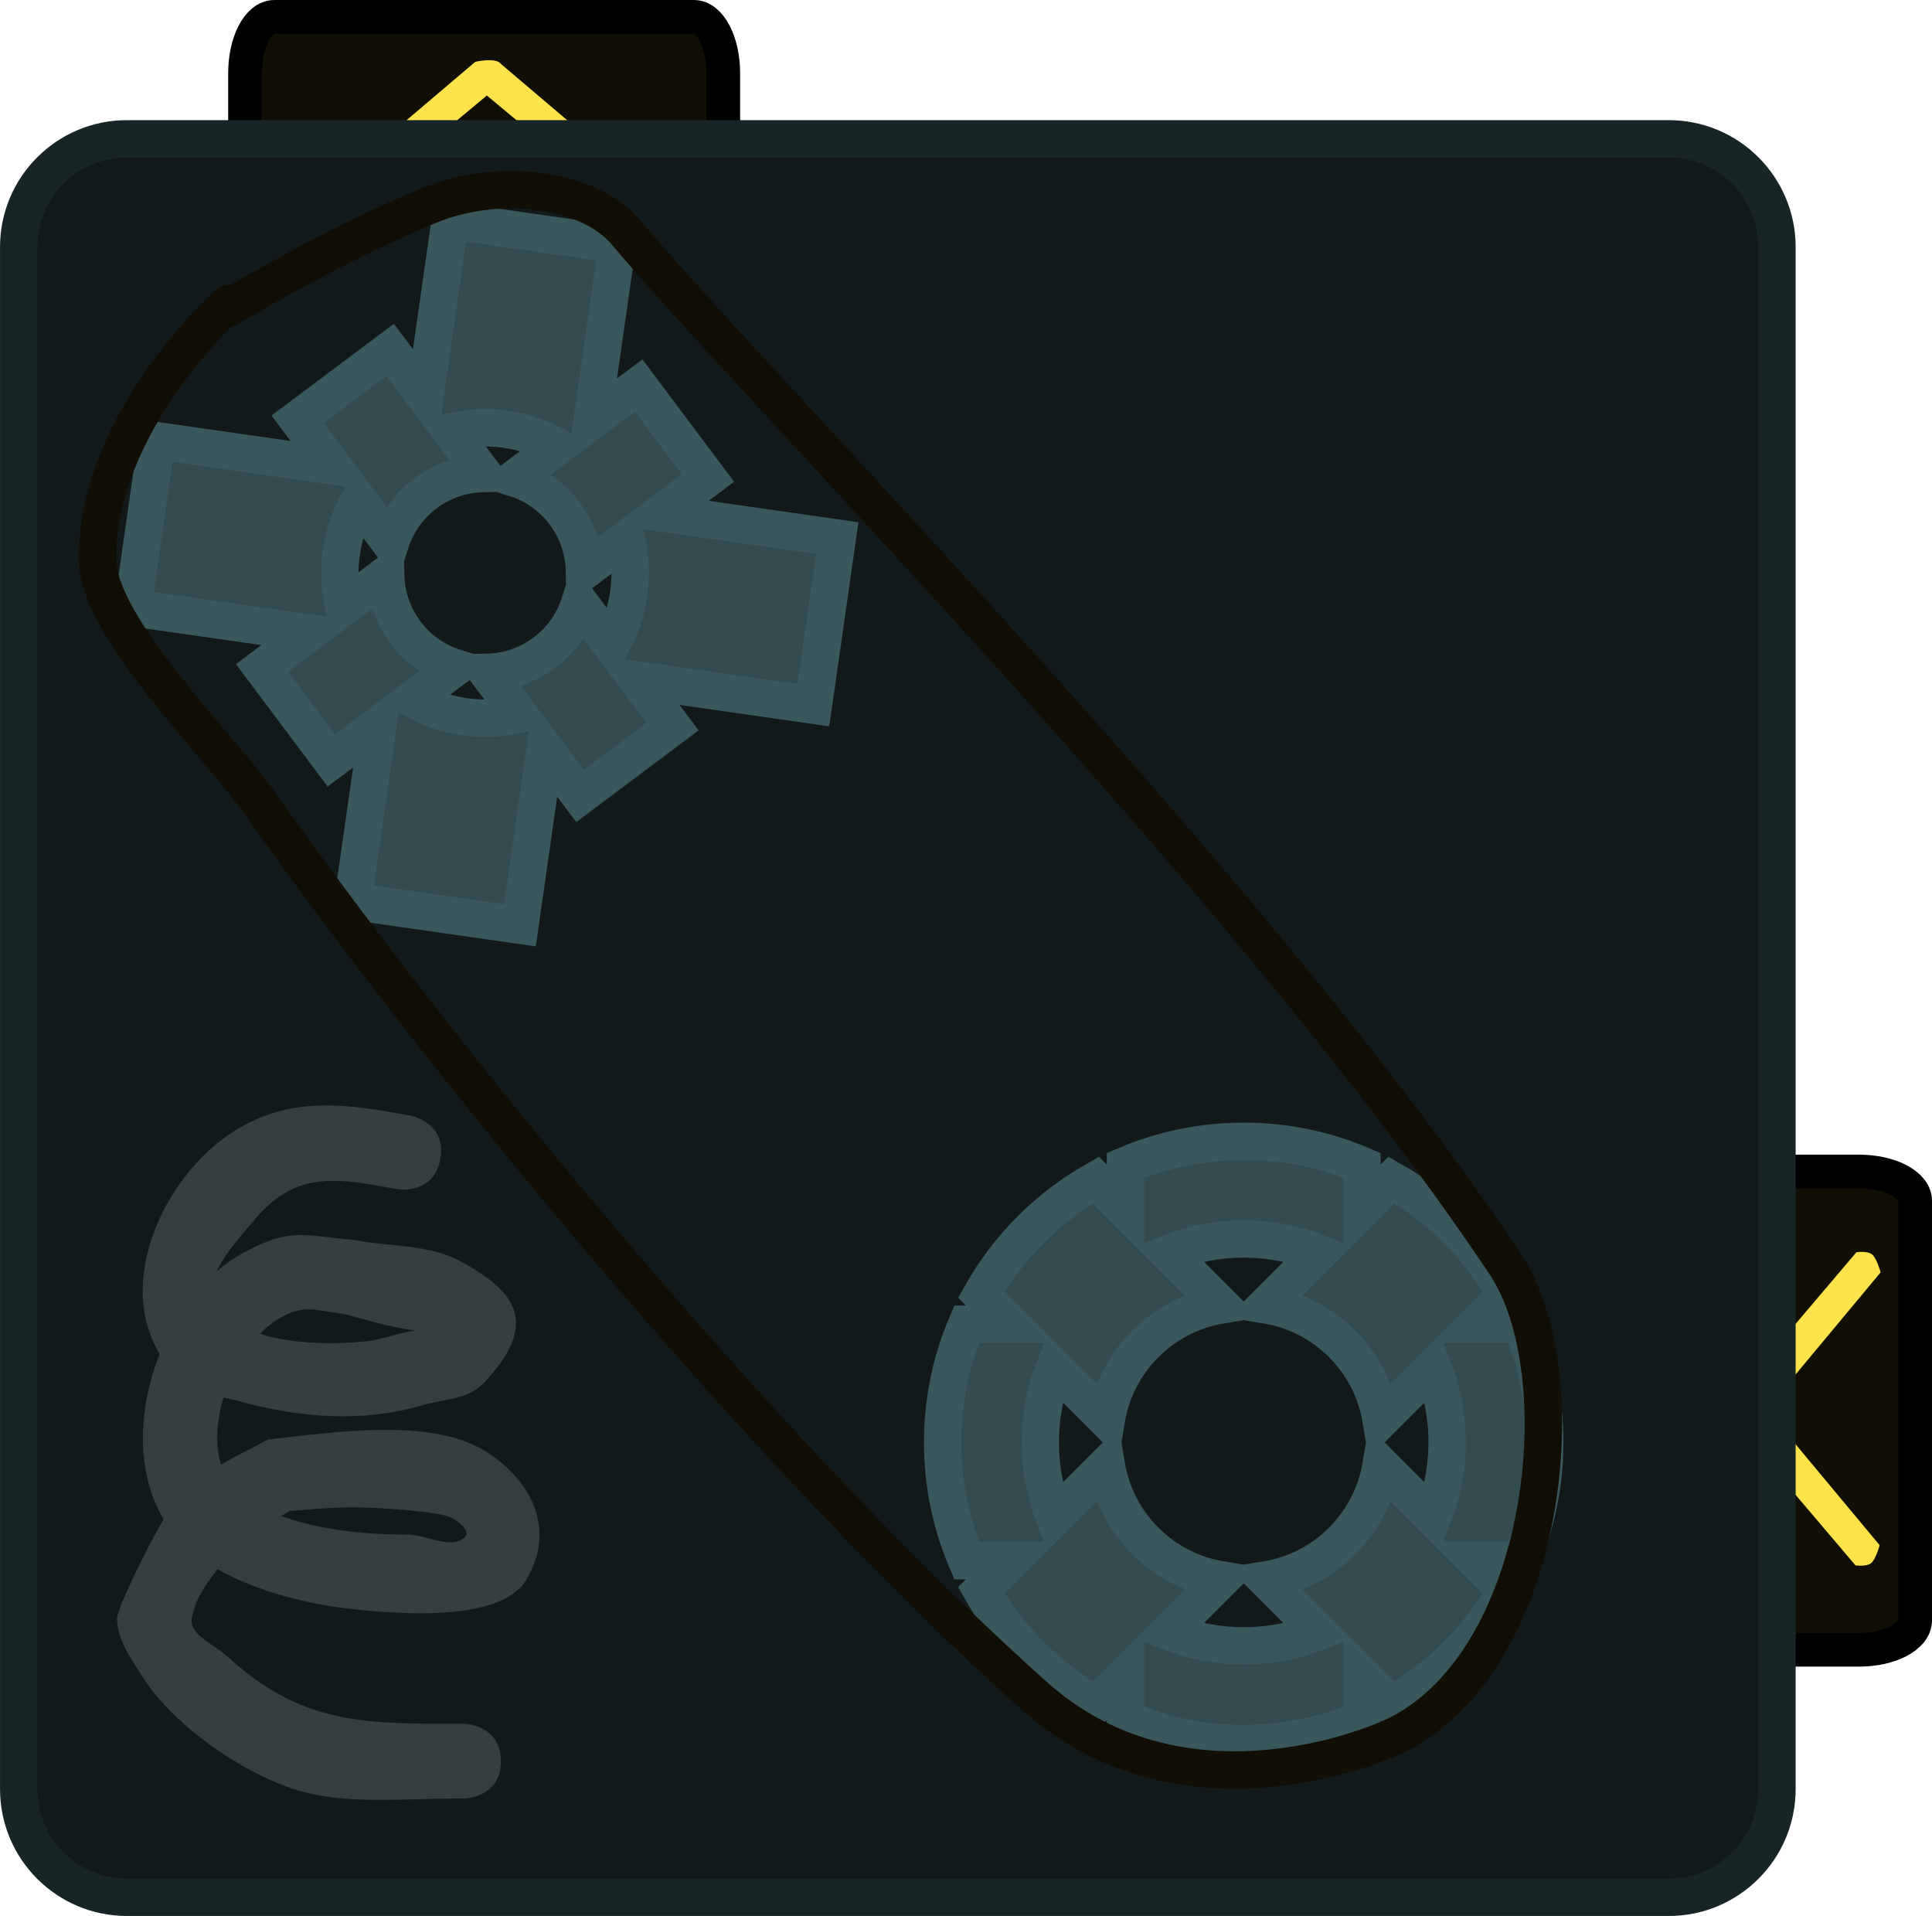 <svg version="1.1" xmlns="http://www.w3.org/2000/svg" xmlns:xlink="http://www.w3.org/1999/xlink" width="129.196" height="128.109" viewBox="0,0,129.196,128.109"><g transform="translate(-179.961,-111.929)"><g stroke-miterlimit="10"><path d="M304.271,190.258c2.078,0 3.762,0.882 3.762,1.969v28.045c0,1.088 -1.684,1.969 -3.762,1.969h-53.579c-2.078,0 -3.762,-0.882 -3.762,-1.969v-28.045c0,-1.088 1.684,-1.969 3.762,-1.969z" fill="#100e05" stroke="#000000" stroke-width="2.25" stroke-linecap="butt"/><path d="M304.103,195.658c0,0 0.736,-0.112 1.051,0.15c0.315,0.262 0.567,1.196 0.567,1.196l-7.629,9.16l7.564,9.083c0,0 -0.251,0.934 -0.567,1.196c-0.315,0.262 -1.051,0.15 -1.051,0.15l-8.198,-9.655c0,0 -0.293,-1.277 0.085,-1.662c0.014,-0.014 0.028,-0.027 0.044,-0.039z" fill="#ffe34b" stroke="none" stroke-width="0" stroke-linecap="butt"/><path d="M196.345,116.816c0,-2.078 0.882,-3.762 1.969,-3.762h28.045c1.088,0 1.969,1.684 1.969,3.762v53.579c0,2.078 -0.882,3.762 -1.969,3.762h-28.045c-1.088,0 -1.969,-1.684 -1.969,-3.762z" fill="#100e05" stroke="#000000" stroke-width="2.25" stroke-linecap="butt"/><path d="M223.024,124.326c0,0 0.112,0.736 -0.15,1.051c-0.262,0.315 -1.196,0.567 -1.196,0.567l-9.16,-7.629l-9.083,7.564c0,0 -0.934,-0.251 -1.196,-0.567c-0.262,-0.315 -0.15,-1.051 -0.15,-1.051l9.655,-8.198c0,0 1.277,-0.293 1.662,0.085c0.014,0.014 0.027,0.028 0.039,0.044z" fill="#ffe34b" stroke="none" stroke-width="0" stroke-linecap="butt"/><path d="M188.451,238.789c-3.998,0 -7.239,-3.241 -7.239,-7.239v-103.099c0,-3.998 3.241,-7.239 7.239,-7.239h103.099c3.998,0 7.239,3.241 7.239,7.239v103.099c0,3.998 -3.241,7.239 -7.239,7.239z" fill="#11191a" stroke="#182526" stroke-width="2.5" stroke-linecap="butt"/><path d="M190.441,141.397l11.76,1.682l-2.336,-3.115l6.183,-4.635l2.336,3.115l1.682,-11.76l11.173,1.598l-1.682,11.76l3.115,-2.336l4.635,6.183l-3.115,2.336l11.76,1.682l-1.598,11.173l-11.76,-1.682l2.336,3.115l-6.183,4.635l-2.336,-3.115l-1.682,11.76l-11.173,-1.598l1.682,-11.76l-3.115,2.336l-4.635,-6.183l3.115,-2.336l-11.76,-1.682zM202.787,148.864c-0.178,1.247 -0.111,2.473 0.165,3.628l2.8,-2.1c0.03,1.339 0.463,2.681 1.327,3.834c0.864,1.153 2.031,1.945 3.308,2.349l-2.8,2.1c1.032,0.589 2.189,0.997 3.436,1.175c1.247,0.178 2.473,0.111 3.628,-0.165l-2.1,-2.8c1.339,-0.03 2.681,-0.463 3.834,-1.327c1.153,-0.864 1.945,-2.031 2.349,-3.308l2.1,2.8c0.589,-1.032 0.997,-2.189 1.175,-3.436c0.178,-1.247 0.111,-2.473 -0.165,-3.628l-2.8,2.1c-0.03,-1.339 -0.463,-2.681 -1.327,-3.834c-0.864,-1.153 -2.031,-1.945 -3.308,-2.349l2.8,-2.1c-1.032,-0.589 -2.189,-0.997 -3.436,-1.175c-1.247,-0.178 -2.473,-0.111 -3.628,0.165l2.1,2.8c-1.339,0.03 -2.681,0.463 -3.834,1.327c-1.153,0.864 -1.945,2.031 -2.349,3.308l-2.1,-2.8c-0.589,1.032 -0.997,2.189 -1.175,3.436z" fill="#334c4f" stroke="#3a575b" stroke-width="2.5" stroke-linecap="butt"/><path d="M242.998,208.374c0,-2.807 0.574,-5.48 1.612,-7.907h2.957l-1.979,-1.979c1.805,-3.197 4.459,-5.851 7.656,-7.656l1.979,1.979v-2.957c2.428,-1.038 5.1,-1.612 7.907,-1.612c2.807,0 5.48,0.574 7.907,1.612v2.957l1.979,-1.979c3.197,1.805 5.851,4.459 7.656,7.656l-1.979,1.979h2.957c1.038,2.428 1.612,5.1 1.612,7.907c0,2.807 -0.574,5.48 -1.612,7.907h-2.957l1.979,1.979c-1.805,3.197 -4.459,5.851 -7.656,7.656l-1.979,-1.979v2.957c-2.428,1.038 -5.1,1.612 -7.907,1.612c-2.807,0 -5.48,-0.574 -7.907,-1.612v-2.957l-1.979,1.979c-3.197,-1.805 -5.851,-4.459 -7.656,-7.656l1.979,-1.979h-2.957c-1.038,-2.428 -1.612,-5.1 -1.612,-7.907zM249.527,208.374c0,1.765 0.336,3.452 0.948,4.999l3.468,-3.468c0.307,1.851 1.174,3.627 2.602,5.054c1.428,1.428 3.204,2.295 5.054,2.602l-3.468,3.468c1.548,0.612 3.234,0.948 4.999,0.948c1.765,0 3.452,-0.336 4.999,-0.948l-3.468,-3.468c1.851,-0.307 3.627,-1.174 5.054,-2.602c1.428,-1.428 2.295,-3.204 2.602,-5.054l3.468,3.468c0.612,-1.548 0.948,-3.234 0.948,-4.999c0,-1.765 -0.336,-3.452 -0.948,-4.999l-3.468,3.468c-0.307,-1.851 -1.174,-3.627 -2.602,-5.054c-1.428,-1.428 -3.204,-2.295 -5.054,-2.602l3.468,-3.468c-1.548,-0.612 -3.234,-0.948 -4.999,-0.948c-1.765,0 -3.452,0.336 -4.999,0.948l3.468,3.468c-1.851,0.307 -3.627,1.174 -5.054,2.602c-1.428,1.428 -2.295,3.204 -2.602,5.054l-3.468,-3.468c-0.612,1.548 -0.948,3.234 -0.948,4.999z" fill="#334c4f" stroke="#3a575b" stroke-width="2.5" stroke-linecap="butt"/><path d="M195.226,132.537c0,0 7.007,-4.26 13.521,-6.905c4.46,-1.811 10.521,-1.199 13.087,1.85c9.268,11.012 42.218,44.091 58.809,69.007c4.811,7.226 2.898,26.183 -7.08,31.348c-2.293,1.187 -14.869,6.014 -24.41,-2.493c-16.721,-14.908 -38.442,-40.795 -51.953,-59.894c-2.559,-3.618 -10.596,-11.521 -10.703,-15.962c-0.222,-9.24 8.728,-17.258 8.728,-17.258" fill="none" stroke="#100e05" stroke-width="2.5" stroke-linecap="round"/><path d="M213.455,229.686c0,2.5 -2.5,2.5 -2.5,2.5h-0.617c-3.145,0 -6.758,0.374 -9.836,-0.377c-3.821,-0.933 -8.873,-4.375 -11.005,-7.754c-0.762,-1.207 -1.727,-2.501 -1.706,-3.929c0.01,-0.673 2.006,-4.745 3.108,-6.616c-1.873,-3.133 -1.723,-7.384 -0.258,-11.05c-3.004,-4.924 0.389,-12.059 5.051,-14.948c3.849,-2.385 7.603,-1.728 11.701,-0.995c0,0 2.46,0.447 2.012,2.907c-0.447,2.46 -2.907,2.012 -2.907,2.012c-4.078,-0.755 -6.85,-1.272 -9.653,2.216c-0.291,0.363 -1.884,2.065 -2.376,3.272c0.53,-0.455 1.092,-0.852 1.683,-1.179c3.202,-1.774 4.059,-1.206 7.462,-0.914c2.36,0.47 4.958,0.27 7.08,1.404c3.99,2.132 5.291,4.311 1.561,8.225c-0.991,1.039 -2.685,1.026 -4.063,1.431c-4.063,1.193 -8.307,0.828 -12.34,-0.302c-0.305,-0.085 -0.623,-0.146 -0.944,-0.204c-0.461,1.529 -0.578,3.127 -0.167,4.473c0.928,-0.548 1.937,-1.029 3.14,-1.681c4.097,-0.425 10.876,-1.559 14.613,0.83c2.83,1.81 4.745,4.983 2.674,8.534c-1.721,2.95 -8.887,2.263 -11.58,1.986c-2.724,-0.28 -6.301,-1.098 -9.082,-2.677c-0.785,0.998 -1.511,2.059 -1.716,3.276c-0.187,1.113 1.459,1.731 2.292,2.492c4.903,4.482 8.825,4.569 15.255,4.569h0.617c0,0 2.5,0 2.5,2.5zM198.756,213.293c2.702,0.977 5.733,1.237 8.498,1.249c1.269,0.005 2.899,1.04 3.805,0.151c0.401,-0.393 -0.505,-1.128 -1.027,-1.335c-1.001,-0.397 -4.661,-0.586 -5.04,-0.603c-2.356,-0.104 -3.305,0.031 -5.637,0.2c-0.198,0.114 -0.398,0.227 -0.599,0.339zM197.346,201.109c2.34,0.772 5.459,0.686 7.168,0.494c0.821,-0.092 1.61,-0.378 2.418,-0.551c0.261,-0.056 0.521,-0.114 0.782,-0.17c-1.717,-0.18 -4.031,-0.944 -4.839,-1.106c-1.933,-0.235 -2.555,-0.667 -4.258,0.32c-0.44,0.255 -0.868,0.6 -1.271,1.014z" fill="#353e40" stroke="none" stroke-width="0.5" stroke-linecap="butt"/></g></g></svg><!--rotationCenter:60.03859:68.07065499999997-->